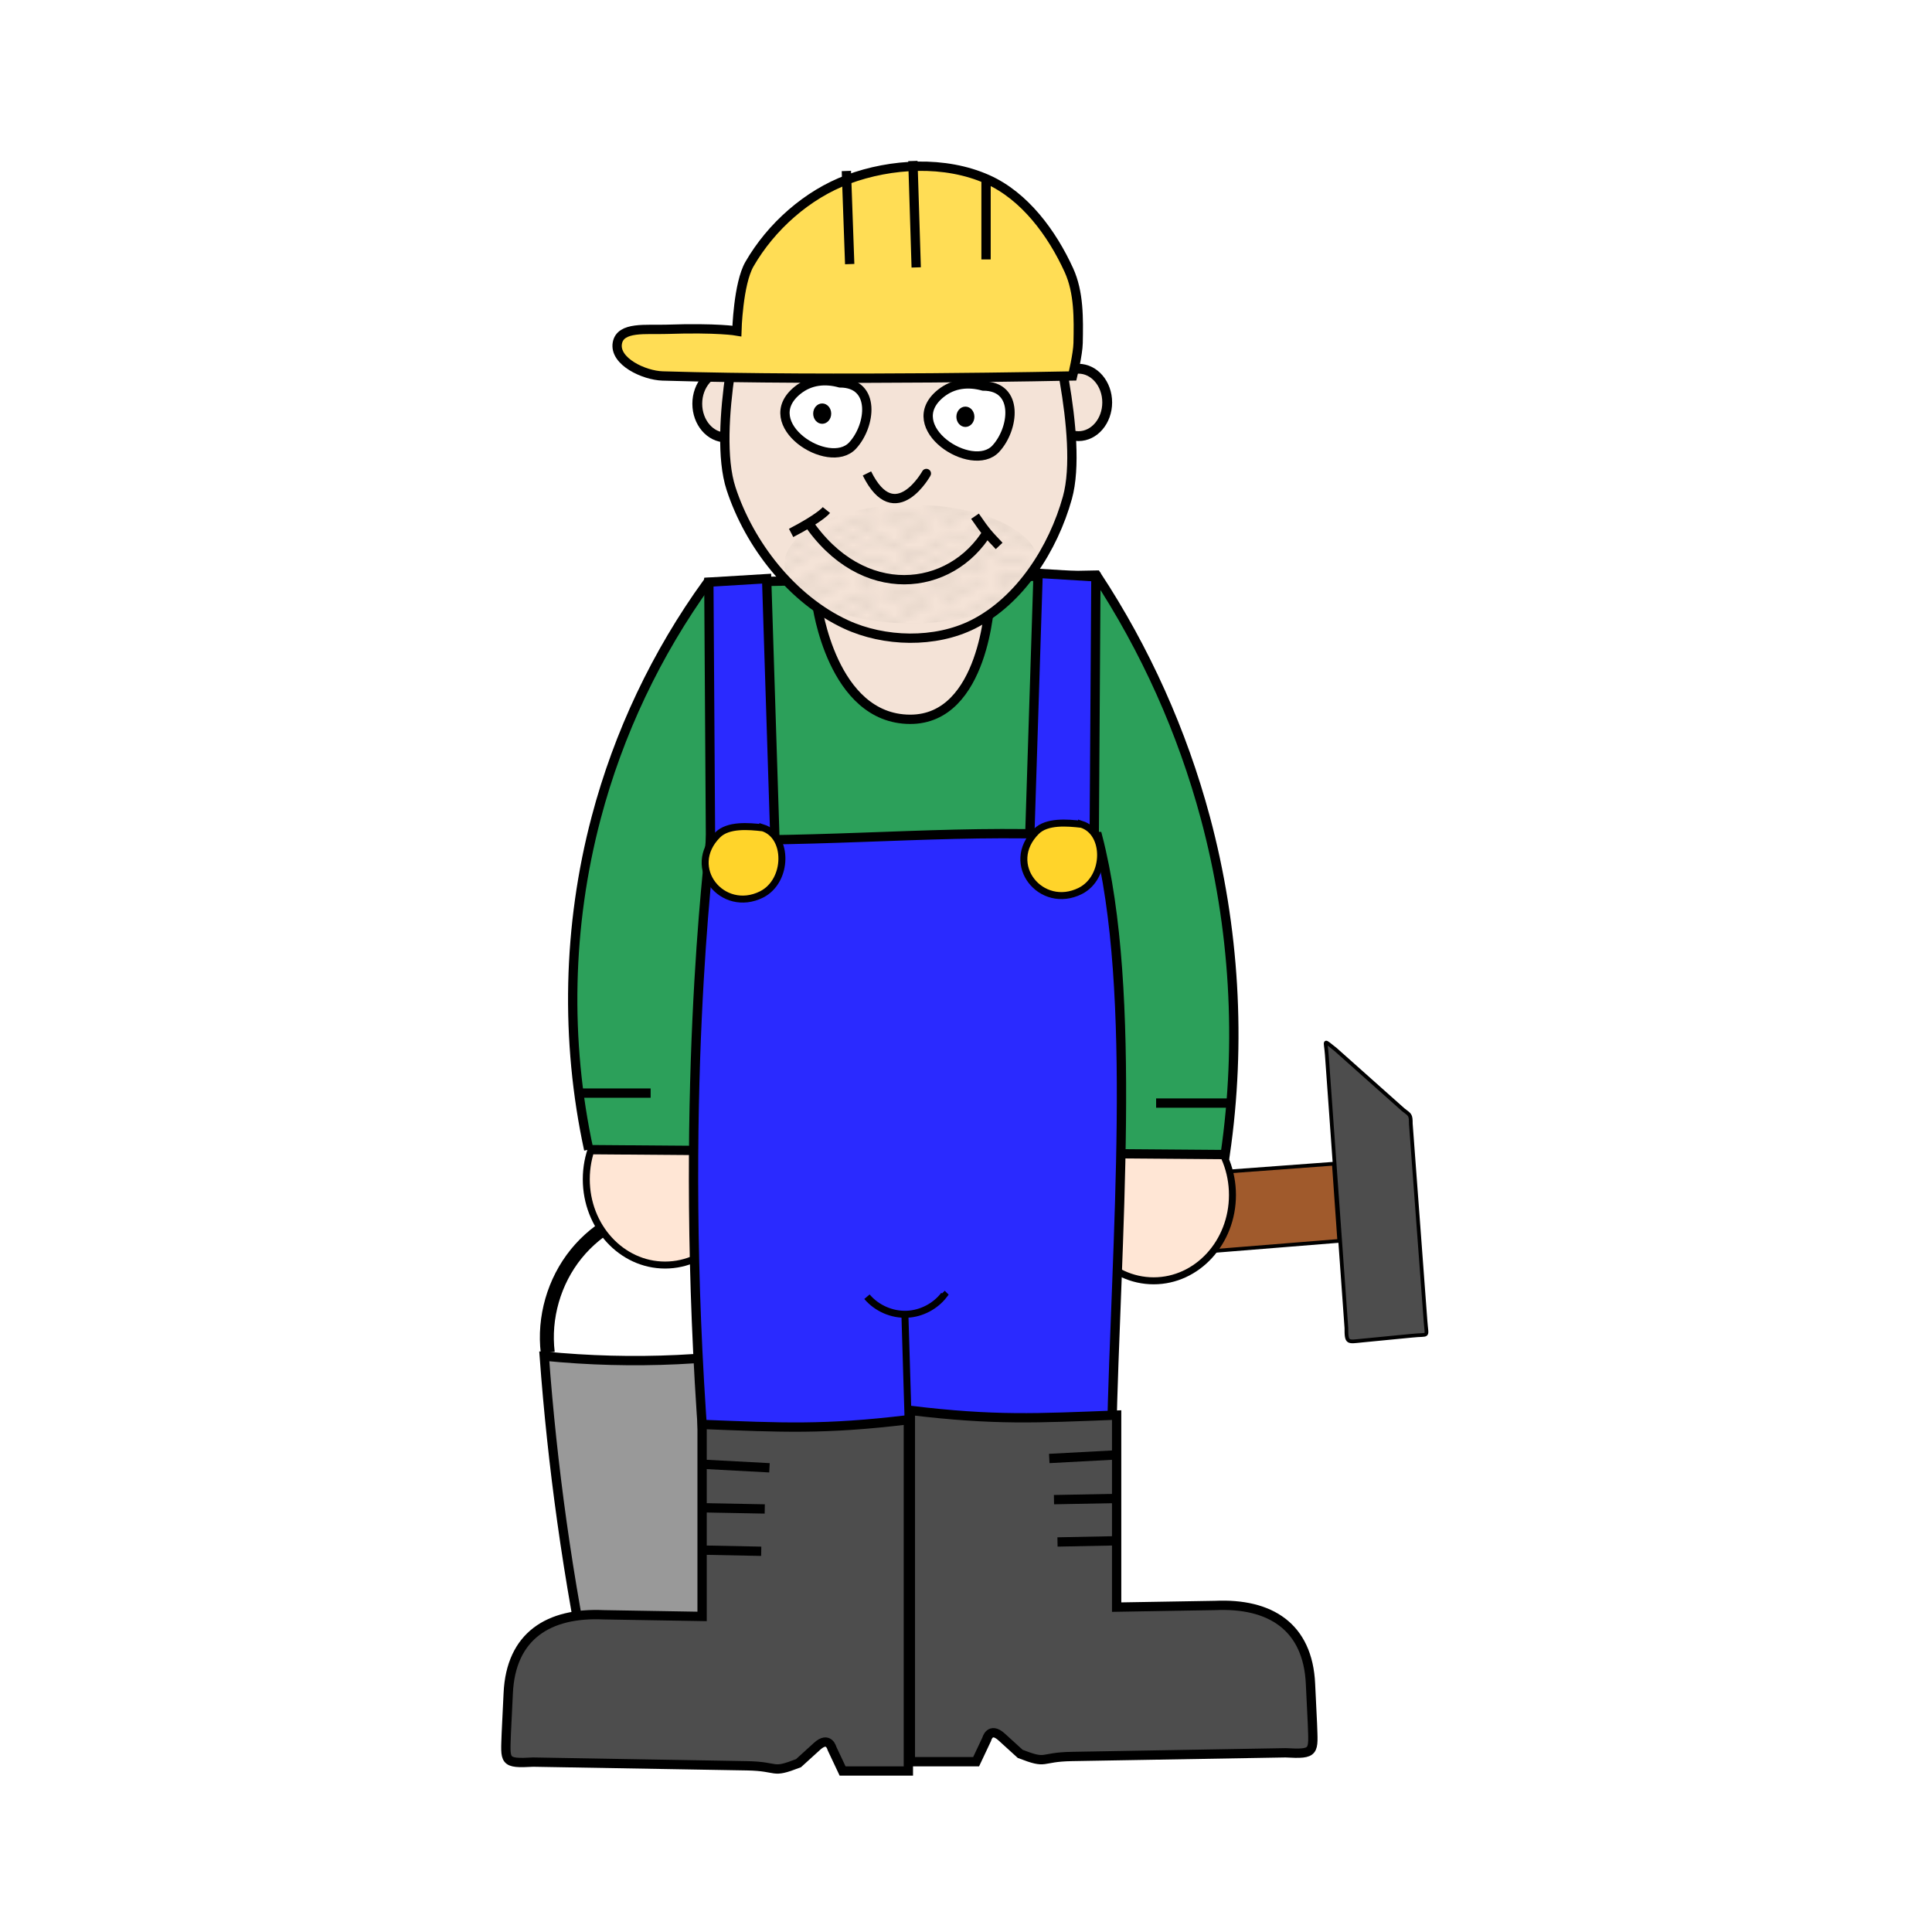 <svg:svg xmlns:dc="http://purl.org/dc/elements/1.1/" xmlns:ns1="http://sodipodi.sourceforge.net/DTD/sodipodi-0.dtd" xmlns:ns2="http://www.inkscape.org/namespaces/inkscape" xmlns:ns3="http://www.w3.org/1999/xlink" xmlns:ns5="http://creativecommons.org/ns#" xmlns:rdf="http://www.w3.org/1999/02/22-rdf-syntax-ns#" xmlns:svg="http://www.w3.org/2000/svg" height="829.941" id="svg2" version="1.1" viewBox="-215.305 -69.099 829.941 829.941" width="829.941" ns1:docname="Bauarbeiter.svg" ns2:version="0.91 r13725">
  <svg:defs id="defs4">
    <svg:pattern id="pattern6322" patternTransform="matrix(5.934,0,0,3.322,595.357,394.776)" ns2:collect="always" ns3:href="#Polkadots-med" />
    <svg:pattern height="10" id="Polkadots-med" patternTransform="translate(0,0) scale(10,10)" patternUnits="userSpaceOnUse" width="10" ns2:collect="always" ns2:stockid="Polka dots, medium">
      <svg:circle cx="2.567" cy="0.810" id="circle5784" r="0.15" style="fill:black;stroke:none" />
      <svg:circle cx="3.048" cy="2.33" id="circle5786" r="0.15" style="fill:black;stroke:none" />
      <svg:circle cx="4.418" cy="2.415" id="circle5788" r="0.15" style="fill:black;stroke:none" />
      <svg:circle cx="1.844" cy="3.029" id="circle5790" r="0.15" style="fill:black;stroke:none" />
      <svg:circle cx="6.08" cy="1.363" id="circle5792" r="0.15" style="fill:black;stroke:none" />
      <svg:circle cx="5.819" cy="4.413" id="circle5794" r="0.15" style="fill:black;stroke:none" />
      <svg:circle cx="4.305" cy="4.048" id="circle5796" r="0.15" style="fill:black;stroke:none" />
      <svg:circle cx="5.541" cy="3.045" id="circle5798" r="0.15" style="fill:black;stroke:none" />
      <svg:circle cx="4.785" cy="5.527" id="circle5800" r="0.15" style="fill:black;stroke:none" />
      <svg:circle cx="2.667" cy="5.184" id="circle5802" r="0.15" style="fill:black;stroke:none" />
      <svg:circle cx="7.965" cy="1.448" id="circle5804" r="0.15" style="fill:black;stroke:none" />
      <svg:circle cx="7.047" cy="5.049" id="circle5806" r="0.15" style="fill:black;stroke:none" />
      <svg:circle cx="4.340" cy="0.895" id="circle5808" r="0.15" style="fill:black;stroke:none" />
      <svg:circle cx="7.125" cy="0.340" id="circle5810" r="0.15" style="fill:black;stroke:none" />
      <svg:circle cx="9.553" cy="1.049" id="circle5812" r="0.15" style="fill:black;stroke:none" />
      <svg:circle cx="7.006" cy="2.689" id="circle5814" r="0.15" style="fill:black;stroke:none" />
      <svg:circle cx="8.909" cy="2.689" id="circle5816" r="0.15" style="fill:black;stroke:none" />
      <svg:circle cx="9.315" cy="4.407" id="circle5818" r="0.15" style="fill:black;stroke:none" />
      <svg:circle cx="7.820" cy="3.870" id="circle5820" r="0.15" style="fill:black;stroke:none" />
      <svg:circle cx="8.270" cy="5.948" id="circle5822" r="0.15" style="fill:black;stroke:none" />
      <svg:circle cx="7.973" cy="7.428" id="circle5824" r="0.15" style="fill:black;stroke:none" />
      <svg:circle cx="9.342" cy="8.072" id="circle5826" r="0.15" style="fill:black;stroke:none" />
      <svg:circle cx="8.206" cy="9.315" id="circle5828" r="0.15" style="fill:black;stroke:none" />
      <svg:circle cx="9.682" cy="9.475" id="circle5830" r="0.15" style="fill:black;stroke:none" />
      <svg:circle cx="9.688" cy="6.186" id="circle5832" r="0.15" style="fill:black;stroke:none" />
      <svg:circle cx="3.379" cy="6.296" id="circle5834" r="0.15" style="fill:black;stroke:none" />
      <svg:circle cx="2.871" cy="8.204" id="circle5836" r="0.15" style="fill:black;stroke:none" />
      <svg:circle cx="4.59" cy="8.719" id="circle5838" r="0.15" style="fill:black;stroke:none" />
      <svg:circle cx="3.181" cy="9.671" id="circle5840" r="0.15" style="fill:black;stroke:none" />
      <svg:circle cx="5.734" cy="7.315" id="circle5842" r="0.15" style="fill:black;stroke:none" />
      <svg:circle cx="6.707" cy="6.513" id="circle5844" r="0.15" style="fill:black;stroke:none" />
      <svg:circle cx="5.730" cy="9.670" id="circle5846" r="0.15" style="fill:black;stroke:none" />
      <svg:circle cx="6.535" cy="8.373" id="circle5848" r="0.15" style="fill:black;stroke:none" />
      <svg:circle cx="4.37" cy="7.154" id="circle5850" r="0.15" style="fill:black;stroke:none" />
      <svg:circle cx="0.622" cy="7.25" id="circle5852" r="0.15" style="fill:black;stroke:none" />
      <svg:circle cx="0.831" cy="5.679" id="circle5854" r="0.15" style="fill:black;stroke:none" />
      <svg:circle cx="1.257" cy="8.519" id="circle5856" r="0.15" style="fill:black;stroke:none" />
      <svg:circle cx="1.989" cy="6.877" id="circle5858" r="0.15" style="fill:black;stroke:none" />
      <svg:circle cx="0.374" cy="3.181" id="circle5860" r="0.15" style="fill:black;stroke:none" />
      <svg:circle cx="1.166" cy="1.664" id="circle5862" r="0.15" style="fill:black;stroke:none" />
      <svg:circle cx="1.151" cy="0.093" id="circle5864" r="0.15" style="fill:black;stroke:none" />
      <svg:circle cx="1.151" cy="10.093" id="circle5866" r="0.15" style="fill:black;stroke:none" />
      <svg:circle cx="1.302" cy="4.451" id="circle5868" r="0.15" style="fill:black;stroke:none" />
      <svg:circle cx="3.047" cy="3.763" id="circle5870" r="0.15" style="fill:black;stroke:none" />
    </svg:pattern>
    <ns2:path-effect effect="spiro" id="path-effect4138" is_visible="true" />
    <ns2:path-effect effect="spiro" id="path-effect4192-6-2" is_visible="true" />
    <ns2:path-effect effect="spiro" id="path-effect4192-3-1" is_visible="true" />
    <ns2:path-effect effect="spiro" id="path-effect4192-2" is_visible="true" />
    <ns2:path-effect effect="spiro" id="path-effect4192-6" is_visible="true" />
    <ns2:path-effect effect="spiro" id="path-effect4192-3" is_visible="true" />
    <ns2:path-effect effect="spiro" id="path-effect4192" is_visible="true" />
    <ns2:path-effect effect="spiro" id="path-effect4188" is_visible="true" />
    <ns2:path-effect effect="spiro" id="path-effect4184" is_visible="true" />
    <ns2:path-effect effect="spiro" id="path-effect4176" is_visible="true" />
    <ns2:path-effect effect="spiro" id="path-effect4172" is_visible="true" />
    <ns2:path-effect effect="spiro" id="path-effect4162" is_visible="true" />
    <ns2:path-effect effect="spiro" id="path-effect4158" is_visible="true" />
    <ns2:path-effect effect="spiro" id="path-effect4157-7" is_visible="true" />
    <ns2:path-effect effect="spiro" id="path-effect4157" is_visible="true" />
    <ns2:path-effect effect="spiro" id="path-effect4180" is_visible="true" />
    <ns2:path-effect effect="spiro" id="path-effect4273" is_visible="true" />
    <ns2:path-effect effect="spiro" id="path-effect4269" is_visible="true" />
  </svg:defs>
  <ns1:namedview bordercolor="#666666" borderopacity="1.0" fit-margin-bottom="0" fit-margin-left="0" fit-margin-right="0" fit-margin-top="0" id="base" pagecolor="#ffffff" showgrid="false" ns2:current-layer="layer1" ns2:cx="74.655234" ns2:cy="568.19972" ns2:document-units="px" ns2:pageopacity="0.0" ns2:pageshadow="2" ns2:window-height="1017" ns2:window-maximized="1" ns2:window-width="1920" ns2:window-x="-8" ns2:window-y="-8" ns2:zoom="0.7" />
  <svg:g id="layer1" transform="translate(-150.581,-550.3)" ns2:groupmode="layer" ns2:label="Ebene 1">
    <svg:ellipse cx="398.571" cy="654.076" id="path4387-0" rx="12.334" ry="14.479" style="fill:#f4e3d7;fill-opacity:1;stroke:#000000;stroke-width:4.223;stroke-miterlimit:4;stroke-dasharray:none;stroke-opacity:1" />
    <svg:ellipse cx="247.143" cy="654.648" id="path4387-0-4" rx="12.334" ry="14.479" style="fill:#f4e3d7;fill-opacity:1;stroke:#000000;stroke-width:4.223;stroke-miterlimit:4;stroke-dasharray:none;stroke-opacity:1" />
    <svg:path d="m 169.077,1063.754 c 1.734,23.644 4.243,47.231 7.522,70.711 3.593,25.727 8.11,51.325 13.54,76.729 14.198,3.727 28.97,5.255 43.63,4.513 13.304,-0.673 26.512,-3.213 39.117,-7.522 6.617,-23.102 11.155,-46.799 13.54,-70.711 2.643,-26.491 2.643,-53.246 0,-79.738 -19.825,4.058 -39.965,6.575 -60.179,7.522 -19.059,0.893 -38.184,0.39 -57.17,-1.504 z" id="path4267" style="fill:#999999;fill-rule:evenodd;stroke:#000000;stroke-width:4;stroke-linecap:butt;stroke-linejoin:miter;stroke-miterlimit:4;stroke-dasharray:none;stroke-opacity:1" ns1:nodetypes="cacacacac" ns2:connector-curvature="0" ns2:original-d="m 169.07691,1063.7538 c 0,0 4.20709,47.2405 7.52241,70.7107 3.63258,25.7161 13.54035,76.7286 13.54035,76.7286 0,0 29.02285,5.1486 43.62999,4.5134 13.26523,-0.5767 39.11654,-7.5224 39.11654,-7.5224 0,0 11.27348,-46.8195 13.54034,-70.7106 2.51063,-26.4604 0,-79.7376 0,-79.7376 0,0 -39.9877,6.5318 -60.1793,7.5224 -19.04047,0.9342 -57.17033,-1.5045 -57.17033,-1.5045 z" ns2:path-effect="#path-effect4269" />
    <svg:path d="m 170.581,1062.249 c -1.807,-15.004 2.703,-30.667 12.211,-42.413 9.509,-11.746 23.89,-19.418 38.941,-20.775 15.99,-1.441 32.492,4.308 44.125,15.373 11.633,11.065 18.2,27.259 17.559,43.301" id="path4271" style="fill:none;fill-rule:evenodd;stroke:#000000;stroke-width:6;stroke-linecap:butt;stroke-linejoin:miter;stroke-miterlimit:4;stroke-dasharray:none;stroke-opacity:1" ns1:nodetypes="cac" ns2:connector-curvature="0" ns2:original-d="m 170.5814,1062.2493 c 0,0 24.11026,-61.4298 51.1524,-63.18816 28.31784,-1.8415 61.68378,58.67476 61.68378,58.67476" ns2:path-effect="#path-effect4273" />
    <svg:ellipse cx="220.982" cy="987.777" id="path4250" rx="33.851" ry="36.86" style="fill:#ffe6d5;fill-opacity:1;stroke:#000000;stroke-width:3;stroke-miterlimit:4;stroke-dasharray:none;stroke-opacity:1" />
    <svg:g id="g4144" transform="matrix(0.032,0.397,-0.397,0.032,639.812,884.874)">
      <svg:path d="m 214.286,348.648 83.429,0.857 0,425.714 c -31.429,8.586 -55.867,10.607 -86.286,0 z" id="path4136" style="fill:#a05a2c;fill-rule:evenodd;stroke:#000000;stroke-width:4;stroke-linecap:butt;stroke-linejoin:miter;stroke-miterlimit:4;stroke-dasharray:none;stroke-opacity:1" ns1:nodetypes="ccccc" ns2:connector-curvature="0" />
      <svg:path d="m 96.483,346.768 295.46,2.603 c 16.639,1.4 15.195,-0.18 14.936,-15.721 l -0.901,-54.045 c -0.538,-19.036 4.088,-15.79 -14.034,-15.894 l -214.004,-1.295 c -9.691,-0.783 -9.444,0.031 -15.61,6.895 l -70.739,67.615 c -11.975,13.074 -11.306,9.699 4.893,9.842 z" id="path4138" style="fill:#4d4d4d;fill-rule:evenodd;stroke:#000000;stroke-width:4;stroke-linecap:butt;stroke-linejoin:miter;stroke-miterlimit:4;stroke-dasharray:none;stroke-opacity:1" ns1:nodetypes="ccccccccc" ns2:connector-curvature="0" />
    </svg:g>
    <svg:ellipse cx="430.857" cy="994.548" id="path4250-7" rx="33.851" ry="36.86" style="fill:#ffe6d5;fill-opacity:1;stroke:#000000;stroke-width:3;stroke-miterlimit:4;stroke-dasharray:none;stroke-opacity:1" />
    <svg:path d="m 188.179,975.056 273.404,2.128 c 7.009,-48.137 4.093,-97.697 -8.511,-144.681 -9.912,-36.95 -25.782,-72.295 -46.809,-104.255 l -167.021,3.191 c -21.983,30.366 -38.302,64.818 -47.872,101.064 -12.247,46.383 -13.35,95.668 -3.191,142.553 z" id="path4178" style="fill:#2ca05a;fill-rule:evenodd;stroke:#000000;stroke-width:4;stroke-linecap:butt;stroke-linejoin:miter;stroke-miterlimit:4;stroke-dasharray:none;stroke-opacity:1" ns1:nodetypes="ccaccsc" ns2:connector-curvature="0" ns2:original-d="m 188.17933,975.05645 273.40426,2.12766 c 0,0 2.9907,-97.75958 -8.51064,-144.68086 -9.06906,-36.99845 -46.80851,-104.25531 -46.80851,-104.25531 l -167.02128,3.19149 c 0,0 -46.7191,60.26299 -47.87234,101.06382 -1.68465,59.60176 -3.19149,142.5532 -3.19149,142.5532 z" ns2:path-effect="#path-effect4180" />
    <svg:path d="m 406.053,729.006 -24.824,-1.504 -3.761,118.233 27.833,0 0.752,-116.729 z" id="path4155" style="fill:#2a2aff;fill-opacity:1;fill-rule:evenodd;stroke:#000000;stroke-width:4;stroke-linecap:butt;stroke-linejoin:miter;stroke-miterlimit:4;stroke-dasharray:none;stroke-opacity:1" ns1:nodetypes="ccccc" ns2:connector-curvature="0" ns2:original-d="m 406.05287,729.0065 -24.82396,-1.50448 -3.76121,118.23308 27.83293,0 z" ns2:path-effect="#path-effect4157" />
    <svg:path d="m 239.778,731.278 24.824,-1.504 3.761,118.233 -27.833,0 -0.752,-116.729 z" id="path4155-2" style="fill:#2a2aff;fill-opacity:1;fill-rule:evenodd;stroke:#000000;stroke-width:4;stroke-linecap:butt;stroke-linejoin:miter;stroke-miterlimit:4;stroke-dasharray:none;stroke-opacity:1" ns1:nodetypes="ccccc" ns2:connector-curvature="0" ns2:original-d="m 239.77758,731.27808 24.82395,-1.50448 3.76121,118.23308 -27.83292,0 z" ns2:path-effect="#path-effect4157-7" />
    <svg:path d="m 286.202,740.772 74.286,-1.429 c 0,0 -2.257,50.974 -34.286,50.857 -33.563,-0.123 -40,-49.429 -40,-49.429 z" id="path5606" style="fill:#f4e3d7;fill-opacity:1;fill-rule:evenodd;stroke:#000000;stroke-width:4;stroke-linecap:butt;stroke-linejoin:miter;stroke-miterlimit:4;stroke-dasharray:none;stroke-opacity:1" ns1:nodetypes="ccsc" ns2:connector-curvature="0" />
    <svg:path d="m 254.958,610.433 c 0,0 -14.02,55.042 -5.64,80.657 7.917,24.203 26.238,47.609 49.339,58.325 16.516,7.662 38.349,8.169 54.621,0 20.212,-10.148 34.479,-32.621 40.53,-54.413 7.194,-25.907 -7.932,-80.271 -7.932,-80.271" id="path4140" style="fill:#f4e3d7;fill-rule:evenodd;stroke:#000000;stroke-width:4;stroke-linecap:butt;stroke-linejoin:miter;stroke-miterlimit:4;stroke-dasharray:none;stroke-opacity:1" ns1:nodetypes="caaaac" ns2:connector-curvature="0" />
    <svg:path d="m 296.094,645.678 c -6.312,-1.749 -12.822,-1.162 -18.199,3.17 -17.894,14.414 13.403,34.735 23.61,23.773 7.918,-8.504 10.125,-26.943 -5.411,-26.943 z" id="path4864" style="fill:#ffffff;fill-rule:evenodd;stroke:#000000;stroke-width:4;stroke-linecap:butt;stroke-linejoin:miter;stroke-miterlimit:4;stroke-dasharray:none;stroke-opacity:1" ns2:connector-curvature="0" />
    <svg:ellipse cx="288.47" cy="658.885" id="path4866" rx="3.197" ry="3.698" style="fill:#000000;fill-opacity:1;stroke:#000000;stroke-width:1.346;stroke-miterlimit:4;stroke-dasharray:none;stroke-opacity:1" />
    <svg:path d="m 357.609,647.032 c -6.312,-1.749 -12.822,-1.162 -18.199,3.17 -17.894,14.414 13.403,34.735 23.61,23.773 7.918,-8.504 10.125,-26.943 -5.411,-26.943 z" id="path4874" style="fill:#ffffff;fill-rule:evenodd;stroke:#000000;stroke-width:4;stroke-linecap:butt;stroke-linejoin:miter;stroke-miterlimit:4;stroke-dasharray:none;stroke-opacity:1" ns2:connector-curvature="0" />
    <svg:ellipse cx="349.986" cy="660.239" id="ellipse4876" rx="3.197" ry="3.698" style="fill:#000000;fill-opacity:1;stroke:#000000;stroke-width:1.346;stroke-miterlimit:4;stroke-dasharray:none;stroke-opacity:1" />
    <svg:path d="m 307.696,684.582 c 12.15,24.61 25.892,-0.614 25.532,0" id="path4878" style="fill:none;fill-rule:evenodd;stroke:#000000;stroke-width:4;stroke-linecap:butt;stroke-linejoin:miter;stroke-miterlimit:4;stroke-dasharray:none;stroke-opacity:1" ns1:nodetypes="cc" ns2:connector-curvature="0" />
    <svg:g id="g4889" style="stroke-width:4;stroke-miterlimit:4;stroke-dasharray:none" transform="translate(163.95,173.996)">
      <svg:path d="m 111.17,536.139 c 11.862,-6.173 14.727,-9.3 15.16,-9.84" id="path4882" style="fill:none;fill-rule:evenodd;stroke:#000000;stroke-width:4;stroke-linecap:butt;stroke-linejoin:miter;stroke-miterlimit:4;stroke-dasharray:none;stroke-opacity:1" ns1:nodetypes="cc" ns2:connector-curvature="0" />
      <svg:path d="m 118.085,531.086 c 23.471,35.017 61.832,30.635 77.66,4.255" id="path4884" style="fill:none;fill-rule:evenodd;stroke:#000000;stroke-width:4;stroke-linecap:butt;stroke-linejoin:miter;stroke-miterlimit:4;stroke-dasharray:none;stroke-opacity:1" ns2:connector-curvature="0" />
      <svg:path d="m 190.16,528.958 c 4.812,7.047 5.93,8.057 10.372,12.766" id="path4886" style="fill:none;fill-rule:evenodd;stroke:#000000;stroke-width:4;stroke-linecap:butt;stroke-linejoin:miter;stroke-miterlimit:4;stroke-dasharray:none;stroke-opacity:1" ns1:nodetypes="cc" ns2:connector-curvature="0" />
    </svg:g>
    <svg:path d="m 219.914,642.705 c 72.999,2.18 176.12,0 176.12,0 0,0 2.277,-9.36 2.374,-14.138 0.213,-10.519 0.406,-21.743 -3.963,-31.314 -7.243,-15.866 -18.992,-31.856 -34.916,-38.969 -18.287,-8.169 -41.311,-6.974 -60.087,0 -17.415,6.468 -32.942,20.285 -42.218,36.381 -4.866,8.443 -5.409,28.729 -5.409,28.729 0,0 -8.226,-1.471 -30.132,-0.732 -8.831,0.298 -19.903,-1.316 -21.207,5.905 -1.423,7.885 11.431,13.899 19.44,14.138 z" id="path4814" style="fill:#ffdd55;fill-rule:evenodd;stroke:#000000;stroke-width:4;stroke-linecap:butt;stroke-linejoin:miter;stroke-miterlimit:4;stroke-dasharray:none;stroke-opacity:1" ns1:nodetypes="scaaaaacsas" ns2:connector-curvature="0" />
    <svg:path d="m 327.429,550.362 1.429,45.714" id="path4846" style="fill:none;fill-rule:evenodd;stroke:#000000;stroke-width:4;stroke-linecap:butt;stroke-linejoin:miter;stroke-miterlimit:4;stroke-dasharray:none;stroke-opacity:1" ns2:connector-curvature="0" />
    <svg:path d="m 298.857,554.648 1.429,40" id="path4848" style="fill:none;fill-rule:evenodd;stroke:#000000;stroke-width:4;stroke-linecap:butt;stroke-linejoin:miter;stroke-miterlimit:4;stroke-dasharray:none;stroke-opacity:1" ns2:connector-curvature="0" />
    <svg:path d="m 358.857,556.934 0,35.714" id="path4850" style="fill:none;fill-rule:evenodd;stroke:#000000;stroke-width:4;stroke-linecap:butt;stroke-linejoin:miter;stroke-miterlimit:4;stroke-dasharray:none;stroke-opacity:1" ns2:connector-curvature="0" />
    <svg:path d="m 240.54,841.992 c 61.163,0.772 109.827,-5.116 166.245,-1.504 17.425,67.211 7.74,174.487 6.018,258.645 -46.666,15.5 -72.162,1.633 -88.012,-3.761 -22.053,16.582 -86.913,10.206 -87.26,6.77 -11.127,-148.263 2.641,-253.748 3.009,-260.15 z" id="path4154" style="fill:#2a2aff;fill-opacity:1;fill-rule:evenodd;stroke:#000000;stroke-width:4;stroke-linecap:butt;stroke-linejoin:miter;stroke-miterlimit:4;stroke-dasharray:none;stroke-opacity:1" ns1:nodetypes="cccccc" ns2:connector-curvature="0" />
    <svg:path d="m 262.968,836.806 c -6.109,-0.686 -14.885,-1.468 -19.419,3.066 -14.039,14.039 2.061,33.975 18.908,25.551 11.467,-5.813 11.579,-25.097 0.511,-28.617 z" id="path4862" style="fill:#ffd42a;fill-opacity:1;fill-rule:evenodd;stroke:#000000;stroke-width:3;stroke-linecap:butt;stroke-linejoin:miter;stroke-miterlimit:4;stroke-dasharray:none;stroke-opacity:1" ns1:nodetypes="cscc" ns2:connector-curvature="0" />
    <svg:path d="m 325.497,1095.253 -1.504,-49.648" id="path4156" style="fill:none;fill-rule:evenodd;stroke:#000000;stroke-width:3;stroke-linecap:butt;stroke-linejoin:miter;stroke-miterlimit:4;stroke-dasharray:none;stroke-opacity:1" ns2:connector-curvature="0" ns2:original-d="m 325.49745,1095.2531 -1.50449,-49.6479" ns2:path-effect="#path-effect4158" />
    <svg:path d="m 307.71,1038.241 c 4.202,4.98 10.794,7.846 17.302,7.522 6.127,-0.304 12.058,-3.412 15.797,-8.275 l -0.752,-0.752" id="path4160" style="fill:none;fill-rule:evenodd;stroke:#000000;stroke-width:3;stroke-linecap:butt;stroke-linejoin:miter;stroke-miterlimit:4;stroke-dasharray:none;stroke-opacity:1" ns1:nodetypes="cscc" ns2:connector-curvature="0" ns2:original-d="m 307.70961,1038.2412 c 0,0 11.01696,7.75 17.30155,7.5224 5.94045,-0.2151 15.79707,-8.2747 15.79707,-8.2747 l -0.75224,-0.7522" ns2:path-effect="#path-effect4162" />
    <svg:path d="m 399.876,835.301 c -6.109,-0.686 -14.885,-1.468 -19.419,3.066 -14.039,14.039 2.061,33.975 18.908,25.551 11.467,-5.813 11.579,-25.097 0.511,-28.617 z" id="path4164" style="fill:#ffd42a;fill-rule:evenodd;stroke:#000000;stroke-width:3;stroke-linecap:butt;stroke-linejoin:miter;stroke-miterlimit:4;stroke-dasharray:none;stroke-opacity:1" ns1:nodetypes="cscc" ns2:connector-curvature="0" />
    <svg:path d="m 183.345,950.772 31.429,0" id="path5602" style="fill:none;fill-rule:evenodd;stroke:#000000;stroke-width:4;stroke-linecap:butt;stroke-linejoin:miter;stroke-miterlimit:4;stroke-dasharray:none;stroke-opacity:1" ns2:connector-curvature="0" />
    <svg:path d="m 431.916,955.057 31.429,0" id="path5604" style="fill:none;fill-rule:evenodd;stroke:#000000;stroke-width:4;stroke-linecap:butt;stroke-linejoin:miter;stroke-miterlimit:4;stroke-dasharray:none;stroke-opacity:1" ns2:connector-curvature="0" />
    <svg:g id="g4775">
      <svg:path d="m 236.881,1093.097 c 34.561,1.34 52.189,2.353 88.608,-2.012 l 0,150.894 -28.25,0 -4.553,-9.653 c 0,0 -1.353,-5.555 -6.4,-0.966 l -8.002,7.274 c -12.094,4.675 -7.915,1.355 -22.178,1.109 l -91.752,-1.582 c -12.98,0.728 -11.971,-0.301 -11.58,-12.433 l 0.826,-17.08 c 1.1,-24.796 17.443,-34.842 40.972,-33.775 l 42.308,0.711 z" id="path4765" style="fill:#4d4d4d;fill-rule:evenodd;stroke:#000000;stroke-width:4;stroke-linecap:butt;stroke-linejoin:miter;stroke-miterlimit:4;stroke-dasharray:none;stroke-opacity:1" ns1:nodetypes="cccccccccccccc" ns2:connector-curvature="0" />
      <svg:path d="m 237.534,1110.217 28.284,1.515" id="path4767" style="fill:none;fill-rule:evenodd;stroke:#000000;stroke-width:4;stroke-linecap:butt;stroke-linejoin:miter;stroke-miterlimit:4;stroke-dasharray:none;stroke-opacity:1" ns2:connector-curvature="0" />
      <svg:path d="m 237.029,1128.905 26.769,0.505" id="path4769" style="fill:none;fill-rule:evenodd;stroke:#000000;stroke-width:4;stroke-linecap:butt;stroke-linejoin:miter;stroke-miterlimit:4;stroke-dasharray:none;stroke-opacity:1" ns2:connector-curvature="0" />
      <svg:path d="m 237.029,1147.088 25.254,0.505" id="path4771" style="fill:none;fill-rule:evenodd;stroke:#000000;stroke-width:4;stroke-linecap:butt;stroke-linejoin:miter;stroke-miterlimit:4;stroke-dasharray:none;stroke-opacity:1" ns2:connector-curvature="0" />
    </svg:g>
    <svg:g id="g4781" transform="matrix(-1,0,0,1,651.836,-4)">
      <svg:path d="m 236.881,1093.097 c 34.561,1.34 52.189,2.353 88.608,-2.012 l 0,150.894 -28.25,0 -4.553,-9.653 c 0,0 -1.353,-5.555 -6.4,-0.966 l -8.002,7.274 c -12.094,4.675 -7.915,1.355 -22.178,1.109 l -91.752,-1.582 c -12.98,0.728 -11.971,-0.301 -11.58,-12.433 l 0.826,-17.08 c 1.1,-24.796 17.443,-34.842 40.972,-33.775 l 42.308,0.711 z" id="path4783" style="fill:#4d4d4d;fill-rule:evenodd;stroke:#000000;stroke-width:4;stroke-linecap:butt;stroke-linejoin:miter;stroke-miterlimit:4;stroke-dasharray:none;stroke-opacity:1" ns1:nodetypes="cccccccccccccc" ns2:connector-curvature="0" />
      <svg:path d="m 237.534,1110.217 28.284,1.515" id="path4785" style="fill:none;fill-rule:evenodd;stroke:#000000;stroke-width:4;stroke-linecap:butt;stroke-linejoin:miter;stroke-miterlimit:4;stroke-dasharray:none;stroke-opacity:1" ns2:connector-curvature="0" />
      <svg:path d="m 237.029,1128.905 26.769,0.505" id="path4787" style="fill:none;fill-rule:evenodd;stroke:#000000;stroke-width:4;stroke-linecap:butt;stroke-linejoin:miter;stroke-miterlimit:4;stroke-dasharray:none;stroke-opacity:1" ns2:connector-curvature="0" />
      <svg:path d="m 237.029,1147.088 25.254,0.505" id="path4789" style="fill:none;fill-rule:evenodd;stroke:#000000;stroke-width:4;stroke-linecap:butt;stroke-linejoin:miter;stroke-miterlimit:4;stroke-dasharray:none;stroke-opacity:1" ns2:connector-curvature="0" />
    </svg:g>
    <svg:ellipse cx="326.852" cy="723.498" id="path6273" rx="54.548" ry="25.506" style="fill:url(#pattern6322);fill-opacity:1;stroke:none;stroke-width:4;stroke-miterlimit:4;stroke-dasharray:none;stroke-opacity:1" />
  </svg:g>
</svg:svg>